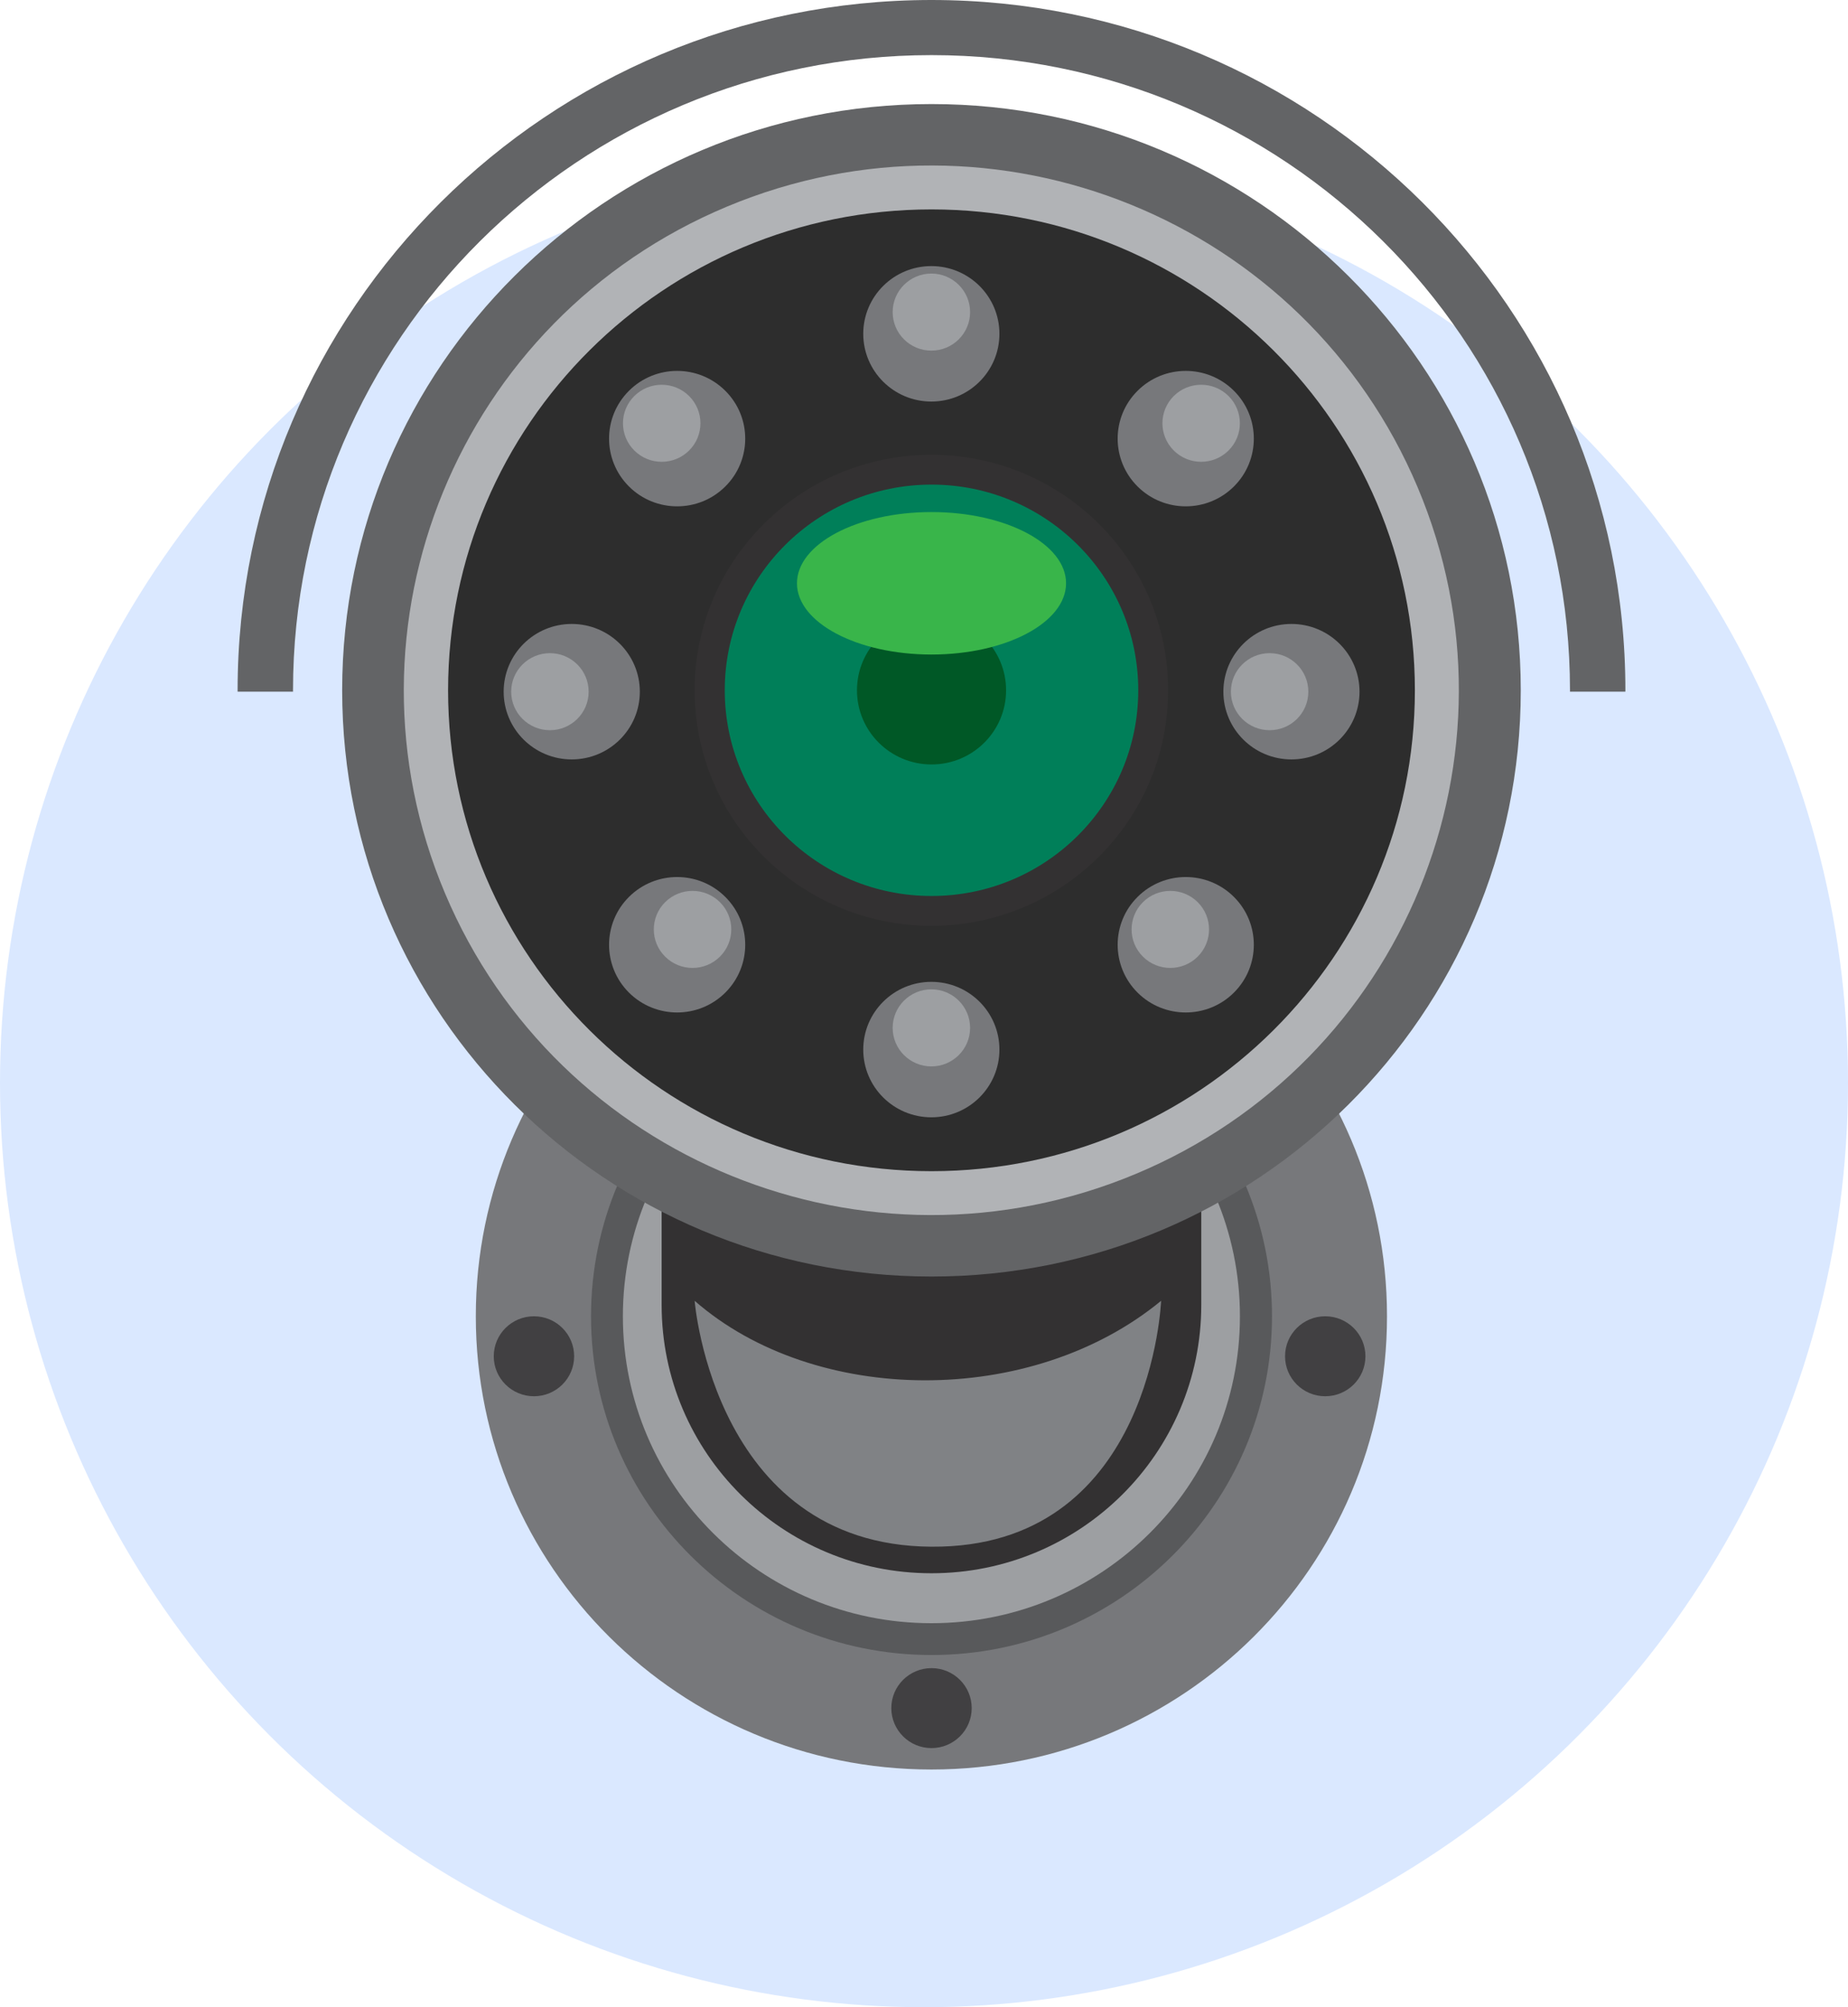 <svg width="70" height="76" viewBox="0 0 70 76" fill="none" xmlns="http://www.w3.org/2000/svg">
<circle cx="35" cy="41" r="35" fill="#DAE8FF"/>
<path d="M52.538 49.839C52.538 59.317 44.812 67 35.281 67C25.75 67 18.023 59.317 18.023 49.839C18.023 40.361 25.75 32.678 35.281 32.678C44.812 32.678 52.538 40.361 52.538 49.839Z" fill="#77787B"/>
<path d="M48.182 49.839C48.182 56.922 42.408 62.665 35.284 62.665C28.162 62.665 22.387 56.922 22.387 49.839C22.387 42.756 28.162 37.013 35.284 37.013C42.408 37.013 48.182 42.755 48.182 49.839Z" fill="#58595B"/>
<path d="M36.807 64.675C36.807 65.511 36.125 66.189 35.284 66.189C34.444 66.189 33.762 65.511 33.762 64.675C33.762 63.839 34.444 63.161 35.284 63.161C36.125 63.161 36.807 63.839 36.807 64.675Z" fill="#414042"/>
<path d="M21.748 51.353C21.748 52.189 21.067 52.867 20.226 52.867C19.385 52.867 18.703 52.189 18.703 51.353C18.703 50.516 19.385 49.839 20.226 49.839C21.067 49.839 21.748 50.517 21.748 51.353Z" fill="#414042"/>
<path d="M51.721 51.353C51.721 52.189 51.039 52.867 50.198 52.867C49.358 52.867 48.676 52.189 48.676 51.353C48.676 50.516 49.358 49.839 50.198 49.839C51.039 49.839 51.721 50.517 51.721 51.353Z" fill="#414042"/>
<path d="M46.967 49.839C46.967 56.257 41.735 61.46 35.281 61.46C28.826 61.46 23.594 56.257 23.594 49.839C23.594 43.421 28.826 38.218 35.281 38.218C41.735 38.218 46.967 43.421 46.967 49.839Z" fill="#9D9FA2"/>
<path d="M35.283 59.569C29.638 59.569 25.062 55.019 25.062 49.406V37.946H45.503V49.406C45.503 55.019 40.927 59.569 35.283 59.569Z" fill="#333132"/>
<path d="M57.605 26.137C57.605 38.396 47.611 48.334 35.283 48.334C22.955 48.334 12.961 38.396 12.961 26.137C12.961 13.878 22.955 3.94 35.283 3.94C47.611 3.94 57.605 13.878 57.605 26.137Z" fill="#636466"/>
<path d="M43.011 44.453C53.184 40.206 57.968 28.562 53.697 18.447C49.426 8.331 37.717 3.573 27.544 7.82C17.372 12.068 12.587 23.711 16.858 33.827C21.129 43.942 32.838 48.7 43.011 44.453Z" fill="#B1B3B6"/>
<path d="M53.594 26.137C53.594 36.193 45.396 44.345 35.283 44.345C25.17 44.345 16.973 36.193 16.973 26.137C16.973 16.081 25.17 7.929 35.283 7.929C45.396 7.929 53.594 16.081 53.594 26.137Z" fill="#2D2D2D"/>
<path d="M35.28 35.054C40.232 35.054 44.247 31.062 44.247 26.137C44.247 21.212 40.232 17.22 35.28 17.22C30.327 17.22 26.312 21.212 26.312 26.137C26.312 31.062 30.327 35.054 35.28 35.054Z" fill="#333132"/>
<path d="M40.843 26.137C40.843 29.191 38.354 31.666 35.283 31.666C32.212 31.666 29.723 29.191 29.723 26.137C29.723 23.083 32.212 20.608 35.283 20.608C38.354 20.608 40.843 23.083 40.843 26.137Z" fill="#2D2D2D"/>
<path d="M43.116 26.137C43.116 30.438 39.61 33.925 35.285 33.925C30.96 33.925 27.453 30.438 27.453 26.137C27.453 21.836 30.959 18.349 35.285 18.349C39.611 18.349 43.116 21.836 43.116 26.137Z" fill="#007F59"/>
<path d="M37.857 12.639C37.857 14.056 36.703 15.204 35.278 15.204C33.854 15.204 32.699 14.056 32.699 12.639C32.699 11.223 33.854 10.075 35.278 10.075C36.703 10.075 37.857 11.223 37.857 12.639Z" fill="#77787B"/>
<path d="M36.746 11.818C36.746 12.623 36.089 13.276 35.279 13.276C34.469 13.276 33.813 12.623 33.813 11.818C33.813 11.012 34.469 10.358 35.279 10.358C36.089 10.359 36.746 11.012 36.746 11.818Z" fill="#9D9FA2"/>
<path d="M37.857 39.741C37.857 41.157 36.703 42.305 35.278 42.305C33.854 42.305 32.699 41.157 32.699 39.741C32.699 38.325 33.854 37.176 35.278 37.176C36.703 37.176 37.857 38.324 37.857 39.741Z" fill="#77787B"/>
<path d="M36.746 38.919C36.746 39.724 36.089 40.378 35.279 40.378C34.469 40.378 33.813 39.724 33.813 38.919C33.813 38.113 34.469 37.46 35.279 37.46C36.089 37.46 36.746 38.113 36.746 38.919Z" fill="#9D9FA2"/>
<path d="M21.656 23.625C23.081 23.625 24.236 24.774 24.236 26.19C24.236 27.606 23.081 28.754 21.656 28.754C20.233 28.754 19.078 27.606 19.078 26.19C19.078 24.774 20.233 23.625 21.656 23.625Z" fill="#77787B"/>
<path d="M20.83 24.731C21.64 24.731 22.297 25.384 22.297 26.19C22.297 26.995 21.64 27.648 20.83 27.648C20.02 27.648 19.363 26.995 19.363 26.19C19.363 25.384 20.02 24.731 20.83 24.731Z" fill="#9D9FA2"/>
<path d="M48.918 23.625C50.343 23.625 51.497 24.774 51.497 26.19C51.497 27.606 50.343 28.754 48.918 28.754C47.494 28.754 46.34 27.606 46.34 26.19C46.34 24.774 47.494 23.625 48.918 23.625Z" fill="#77787B"/>
<path d="M48.092 24.731C48.902 24.731 49.558 25.384 49.558 26.19C49.558 26.995 48.902 27.648 48.092 27.648C47.281 27.648 46.625 26.995 46.625 26.19C46.625 25.384 47.281 24.731 48.092 24.731Z" fill="#9D9FA2"/>
<path d="M46.738 18.421C45.731 19.422 44.098 19.422 43.091 18.421C42.084 17.419 42.084 15.796 43.091 14.795C44.098 13.793 45.731 13.793 46.738 14.795C47.745 15.796 47.745 17.42 46.738 18.421Z" fill="#77787B"/>
<path d="M46.535 17.058C45.962 17.628 45.034 17.628 44.461 17.058C43.888 16.489 43.888 15.565 44.461 14.995C45.034 14.426 45.962 14.426 46.535 14.995C47.108 15.565 47.108 16.489 46.535 17.058Z" fill="#9D9FA2"/>
<path d="M27.472 37.585C26.466 38.586 24.833 38.586 23.826 37.585C22.819 36.584 22.819 34.96 23.826 33.959C24.833 32.957 26.466 32.957 27.472 33.959C28.48 34.96 28.48 36.584 27.472 37.585Z" fill="#77787B"/>
<path d="M27.27 36.222C26.697 36.792 25.768 36.792 25.195 36.222C24.622 35.653 24.622 34.729 25.195 34.159C25.768 33.59 26.697 33.59 27.27 34.159C27.843 34.729 27.843 35.652 27.27 36.222Z" fill="#9D9FA2"/>
<path d="M27.472 14.795C28.48 15.796 28.48 17.42 27.472 18.421C26.466 19.422 24.833 19.422 23.826 18.421C22.819 17.419 22.819 15.796 23.826 14.795C24.833 13.793 26.466 13.793 27.472 14.795Z" fill="#77787B"/>
<path d="M26.102 14.995C26.675 15.565 26.675 16.489 26.102 17.058C25.529 17.628 24.6 17.628 24.027 17.058C23.454 16.489 23.454 15.565 24.027 14.995C24.6 14.426 25.529 14.426 26.102 14.995Z" fill="#9D9FA2"/>
<path d="M46.738 33.959C47.745 34.96 47.745 36.583 46.738 37.585C45.731 38.586 44.098 38.586 43.091 37.585C42.084 36.583 42.084 34.959 43.091 33.959C44.098 32.957 45.731 32.957 46.738 33.959Z" fill="#77787B"/>
<path d="M45.367 34.159C45.94 34.729 45.94 35.652 45.367 36.222C44.794 36.792 43.866 36.792 43.293 36.222C42.72 35.653 42.72 34.729 43.293 34.159C43.866 33.59 44.794 33.59 45.367 34.159Z" fill="#9D9FA2"/>
<path d="M38.109 26.137C38.109 27.688 36.845 28.945 35.285 28.945C33.726 28.945 32.461 27.688 32.461 26.137C32.461 24.586 33.726 23.329 35.285 23.329C36.845 23.329 38.109 24.586 38.109 26.137Z" fill="#005826"/>
<path d="M40.381 22.085C40.381 23.575 38.099 24.783 35.284 24.783C32.47 24.783 30.188 23.575 30.188 22.085C30.188 20.596 32.469 19.388 35.284 19.388C38.099 19.388 40.381 20.596 40.381 22.085Z" fill="#39B54A"/>
<path d="M26.312 49.253C30.861 53.227 39.056 53.307 43.981 49.253C43.981 49.253 43.64 58.33 35.671 58.559C27.067 58.806 26.312 49.253 26.312 49.253Z" fill="#808285"/>
<path d="M11.099 26.137C11.099 12.854 21.927 2.087 35.284 2.087C48.641 2.087 59.469 12.854 59.469 26.137C59.469 26.155 59.468 26.172 59.468 26.19H61.566C61.566 26.172 61.568 26.155 61.568 26.137C61.568 11.702 49.8 0 35.284 0C20.767 0 9 11.702 9 26.137C9 26.155 9.001 26.172 9.001 26.19H11.1C11.1 26.172 11.099 26.155 11.099 26.137Z" fill="#636466"/>
</svg>
